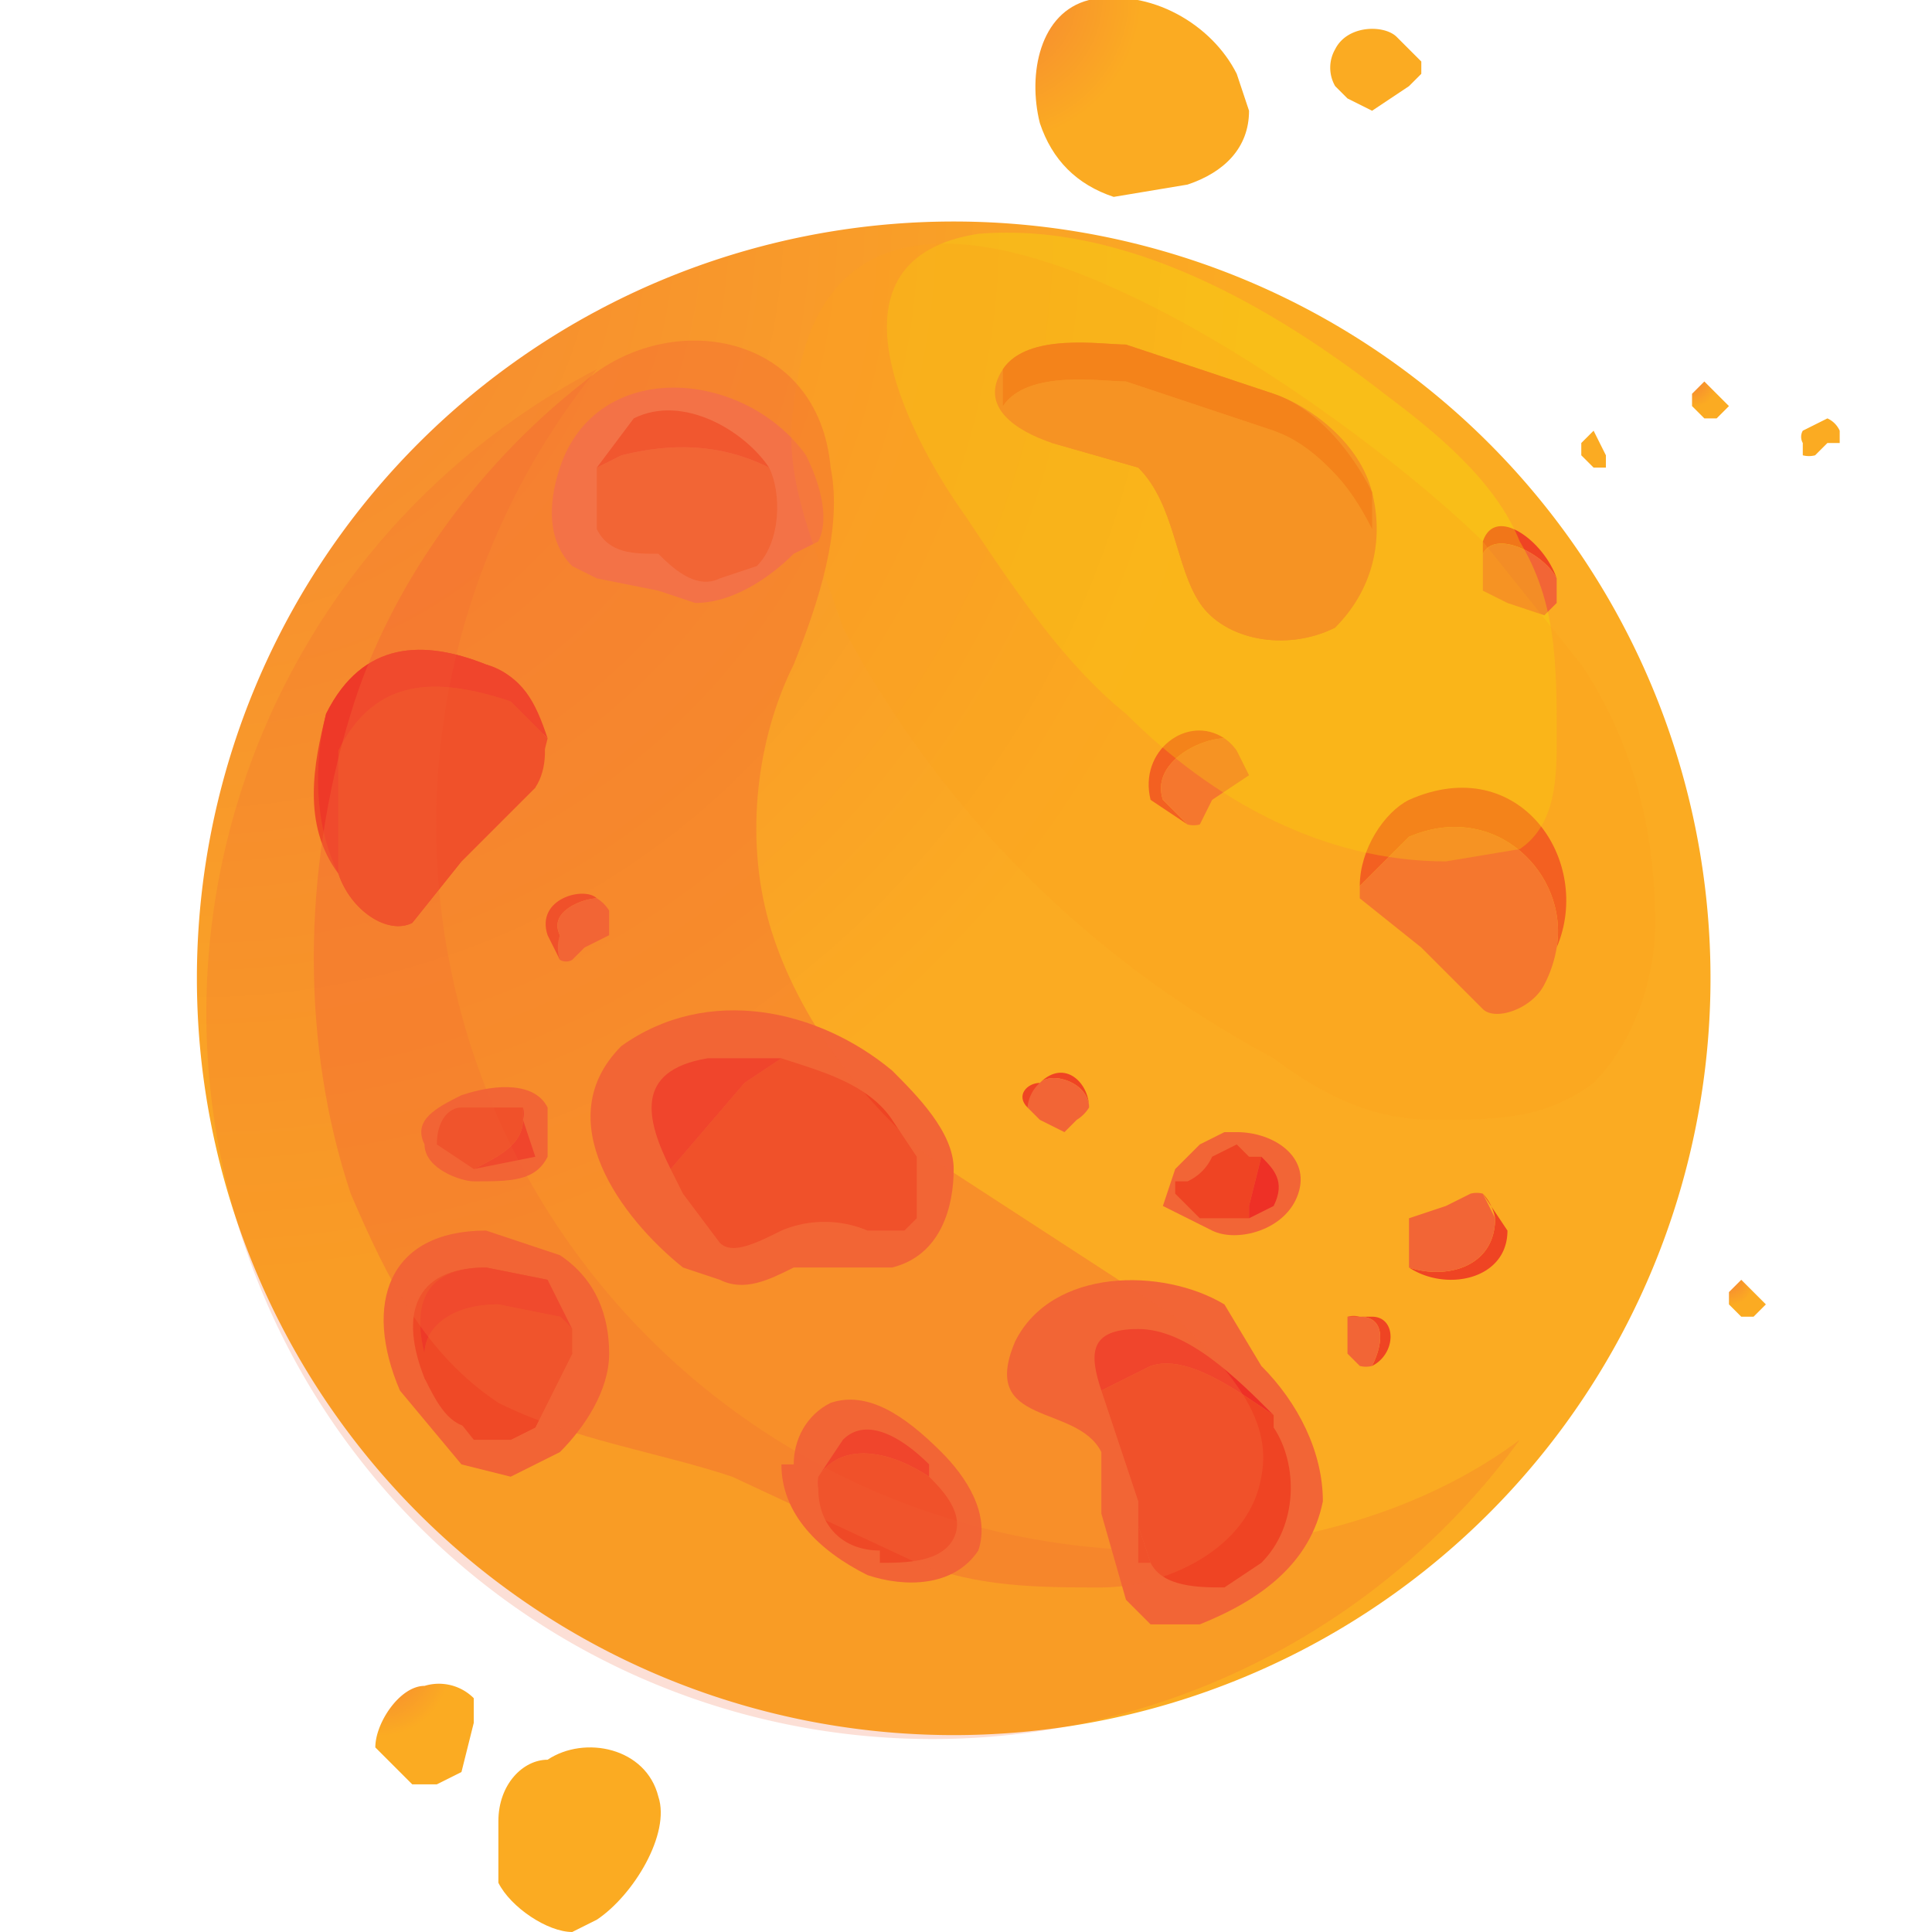 <svg xmlns="http://www.w3.org/2000/svg" width="157" height="157" fill="none" xmlns:v="https://vecta.io/nano"><style><![CDATA[.G{fill:#f26536}.H{fill:#ef4423}.I{fill:#ee3026}]]></style><g clip-path="url(#K)" transform="translate(-6.5,0)"><path fill="url(#C)" d="m136 35-1 1v1l1 1h1v-1z"/><path fill="url(#D)" d="m145 31-1 1v1l1 1h1l1-1z"/><path fill="url(#E)" d="m148 104-1 1v1l1 1h1l1-1z"/><path fill="url(#F)" d="M153 35a1 1 0 0 0 0 1v1a2 2 0 0 0 1 0l1-1h1v-1a2 2 0 0 0-1-1z"/><path fill="url(#A)" d="M115 4a3 3 0 0 0 0 3l1 1 2 1 3-2 1-1V5l-2-2c-1-1-4-1-5 1z"/><path fill="url(#B)" d="m37 142 3 3h2l2-1 1-4v-2a4 4 0 0 0-4-1c-2 0-4 3-4 5z"/><path fill="url(#G)" d="m97 16 6-1c3-1 5-3 5-6l-1-3c-2-4-7-7-12-6-4 1-5 6-4 10 1 3 3 5 6 6z"/><path fill="url(#H)" d="M47 148v5c1 2 4 4 6 4l2-1c3-2 6-7 5-10-1-4-6-5-9-3-2 0-4 2-4 5z"/><path fill="url(#I)" d="M84 141a61.5 61.5 0 1 0 0-123 61.5 61.5 0 0 0 0 123Z"/><path d="M70 119c0 4 3 7 7 9 3 1 7 1 9-2 1-3-1-6-3-8-3-3-6-5-9-4-2 1-3 3-3 5" class="G"/><path d="M82 120v-1c-2-2-5-4-7-2l-2 3a4 4 0 0 0 0 1v-1c2-3 6-2 9 0z" class="I"/><path d="M78 127c2 0 5 0 6-2s-1-4-2-5c-3-2-7-3-9 0v1c0 3 2 5 5 5z" class="H"/><path d="M51 90c-1-2-4-2-7-1-2 1-4 2-3 4 0 2 3 3 4 3 3 0 5 0 6-2v-4" class="G"/><path d="m45 95 5-1-1-3a2 2 0 0 0 0-1v1c0 2-2 3-4 4z" class="I"/><path d="M44 90c-1 0-2 1-2 3l3 2c2-1 4-2 4-4v-1zm77-22c7-3 13 3 12 9 3-7-3-16-12-12-2 1-4 4-4 7z" class="H"/><path d="m122 77 5 5c1 1 4 0 5-2a10 10 0 0 0 1-3c1-6-5-12-12-9l-4 4v1z" class="G"/><path d="M128 99c0 4-4 5-7 4 3 2 8 1 8-3l-2-3a4 4 0 0 1 1 2z" class="H"/><path d="m124 98-3 1v4c3 1 7 0 7-4l-1-2a2 2 0 0 0-1 0z" class="G"/><path d="M91 88c1-1 4 0 4 2 0-2-2-4-4-2-1 0-2 1-1 2z" class="H"/><path d="m91 91 2 1 1-1a3 3 0 0 0 1-1c0-2-3-3-4-2a3 3 0 0 0-1 2z" class="G"/><path d="M52 76c-1-2 2-3 3-3-1-1-5 0-4 3l1 2z" class="H"/><path d="m54 77 2-1v-2a3 3 0 0 0-1-1c-1 0-4 1-3 3a3 3 0 0 0 0 2 1 1 0 0 0 1 0z" class="G"/><path d="M117 107c2 0 2 2 1 4 2-1 2-4 0-4h-2a2 2 0 0 1 1 0z" class="H"/><path d="M116 109v1l1 1a2 2 0 0 0 1 0c1-2 1-4-1-4h-1z" class="G"/><path d="M101 65c-1-3 3-5 5-5-3-2-7 1-6 5l3 2z" class="H"/><path d="m105 65 3-2-1-2a4 4 0 0 0-1-1c-2 0-6 2-5 5l2 2a2 2 0 0 0 1 0z" class="G"/><path d="M127 45c1-2 5 0 6 2-1-3-5-6-6-3v4z" class="H"/><path d="m129 49 3 1 1-1v-2c-1-2-5-4-6-2v3zM92 36l7 2c3 3 3 8 5 11s7 4 11 2c3-3 4-7 3-11s-5-7-8-8l-12-4c-2 0-8-1-10 2s1 5 4 6z" class="G"/><path d="m98 31 12 4c4 2 6 4 8 8v2-5c-2-4-5-7-8-8l-12-4c-2 0-8-1-10 2v3c2-3 8-2 10-2z" class="H"/><path d="m92 36 7 2c3 3 3 8 5 11s7 4 11 2l3-6v-2c-2-4-5-7-8-8l-12-4c-2 0-8-1-10 2z" class="G"/><path d="M46 54c4 1 6 7 4 10l-6 6-4 5c-2 1-5-1-6-4-3-4-2-9-1-13 3-6 8-6 13-4z" class="H"/><path d="M34 61c3-6 8-6 14-4l3 3c-1-3-2-5-5-6-5-2-10-2-13 4-1 4-1 9 1 13z" class="I"/><path d="m40 75 4-5 6-6 1-4-3-3c-6-2-11-2-14 4v10c1 3 4 5 6 4z" class="H"/><path d="m39 113 5 6 4 1 4-2c2-2 4-5 4-8s-1-6-4-8l-6-2c-8 0-10 6-7 13z" class="G"/><path d="M41 112c1 2 2 4 4 4l3 1 2-1 3-6-2-6-5-1c-6 0-7 4-5 9z" class="H"/><path d="m47 106 5 1 1 1-2-4-5-1c-5 0-6 3-5 7 0-2 2-4 6-4z" class="I"/><path d="M45 117h3l2-1 3-6v-2a6 6 0 0 0-1-1l-5-1c-4 0-6 2-6 4v2l4 5v-1z" class="H"/><path fill="#f15f32" d="M100 126a59 59 0 0 1-45-96 59 59 0 1 0 75 87c-8 6-19 9-30 9z" opacity=".2" style="mix-blend-mode:multiply"/><path d="m106 106 3 5c3 3 5 7 5 11-1 5-5 8-10 10h-4l-2-2-2-7v-5c-2-4-10-2-7-9 3-6 12-6 17-3z" class="G"/><path d="M100 111c3-1 7 2 10 4-3-3-7-7-11-7s-4 2-3 5z" class="I"/><g class="H"><path d="M99 124v-2 5h1z"/><path d="m106 129 3-2c3-3 3-8 1-11v-1c-3-2-7-5-10-4l-4 2 2 6 1 3v2l1 3c1 2 4 2 6 2z"/></g><path d="m62 103 3 1c2 1 4 0 6-1h8c4-1 5-5 5-8s-3-6-5-8c-6-5-15-7-22-2-6 6 0 14 5 18z" class="G"/><path d="m81 94-2-3c-2-3-6-4-9-5l-3 2-6 7 1 2 3 4c1 1 3 0 5-1a9 9 0 0 1 7 0h3l1-1z" class="H"/><path d="m67 88 3-2h-6c-6 1-5 5-3 9z" class="I"/><path d="M107 92h-1l-2 1-2 2-1 3 4 2c2 1 6 0 7-3s-2-5-5-5z" class="G"/><path d="m103 98 1 1h4v-1l1-4h-1l-1-1-2 1a4 4 0 0 1-2 2h-1v1l1 1h-1z" class="H"/><path d="M108 98v1l2-1c1-2 0-3-1-4z" class="I"/><path fill="#f47b53" d="M52 38c-1 3-1 6 1 8l2 1 5 1 3 1c3 0 6-2 8-4l2-1c1-2 0-5-1-7-5-7-17-8-20 1z"/><path d="M69 38c-4-2-8-2-12-1l-2 1v5c1 2 3 2 5 2 1 1 3 3 5 2l3-1c2-2 2-6 1-8z" class="G"/><path fill="#f04e2b" d="M69 38c-2-3-7-6-11-4l-3 4 2-1c4-1 8-1 12 1z"/><path fill="#f5eb00" d="M98 58c7 7 16 12 26 12l6-1c3-2 3-6 3-9 0-6 0-11-3-16-2-5-7-9-11-12-9-7-21-14-33-13-13 2-6 16-1 23 4 6 8 12 13 16z" opacity=".3" style="mix-blend-mode:overlay"/><path fill="#faa21b" d="M71 33c-1 6 2 12 4 18 8 15 20 27 35 35 4 3 8 5 13 5s9 0 13-3c3-3 5-8 5-13 0-8-2-15-6-21l-8-10C117 34 74 2 71 33Z" opacity=".3" style="mix-blend-mode:overlay"/><path d="M35 58c-4 13-4 27 0 39 3 7 6 13 12 17 6 3 13 4 19 6l15 7c5 2 10 2 15 2s12-3 13-9c1-5-3-9-7-13L82 94c-6-5-11-12-13-19s-1-15 2-21c2-5 4-11 3-16-1-11-13-13-20-7-9 7-16 17-19 27Z" opacity=".4" style="mix-blend-mode:multiply" class="G"/></g><defs><radialGradient id="A" cx="108.7" cy="2.5" r="7" fx="108.7" fy="2.5" href="#J"><stop offset=".2" stop-color="#f78f2f"/><stop offset=".7" stop-color="#fbab22"/></radialGradient><radialGradient id="B" cx="37.4" cy="135.4" r="8.1" fx="37.4" fy="135.4" href="#J"><stop offset=".2" stop-color="#f78f2f"/><stop offset=".7" stop-color="#fbab22"/></radialGradient><radialGradient id="C" cx="165.3" cy="28.6" r="2.4" fx="165.3" fy="28.6" href="#J"><stop offset=".2" stop-color="#f78f2f"/><stop offset=".7" stop-color="#fbab22"/></radialGradient><radialGradient id="D" cx="144" cy="31" r="3" fx="144" fy="31" href="#J"><stop offset=".2" stop-color="#f78f2f"/><stop offset=".7" stop-color="#fbab22"/></radialGradient><radialGradient id="E" cx="147" cy="104" r="3" fx="147" fy="104" href="#J"><stop offset=".2" stop-color="#f78f2f"/><stop offset=".7" stop-color="#fbab22"/></radialGradient><radialGradient id="F" cx="151.1" cy="34.4" r="3.1" fx="151.1" fy="34.4" href="#J"><stop offset=".2" stop-color="#f78f2f"/><stop offset=".7" stop-color="#fbab22"/></radialGradient><radialGradient id="G" cx="87.5" cy="-.2" r="16.8" fx="87.5" fy="-.2" href="#J"><stop offset=".2" stop-color="#f78f2f"/><stop offset=".7" stop-color="#fbab22"/></radialGradient><radialGradient id="H" cx="50.1" cy="133.2" r="14.1" fx="50.1" fy="133.2" href="#J"><stop offset=".2" stop-color="#f78f2f"/><stop offset=".7" stop-color="#fbab22"/></radialGradient><radialGradient id="I" cx="22.5" cy="18" r="123" fx="22.5" fy="18" href="#J"><stop offset=".2" stop-color="#f78f2f"/><stop offset=".7" stop-color="#fbab22"/></radialGradient><linearGradient id="J" gradientUnits="userSpaceOnUse"/><clipPath id="K"><path fill="#fff" d="M0 0h169v158H0Z"/></clipPath></defs></svg>